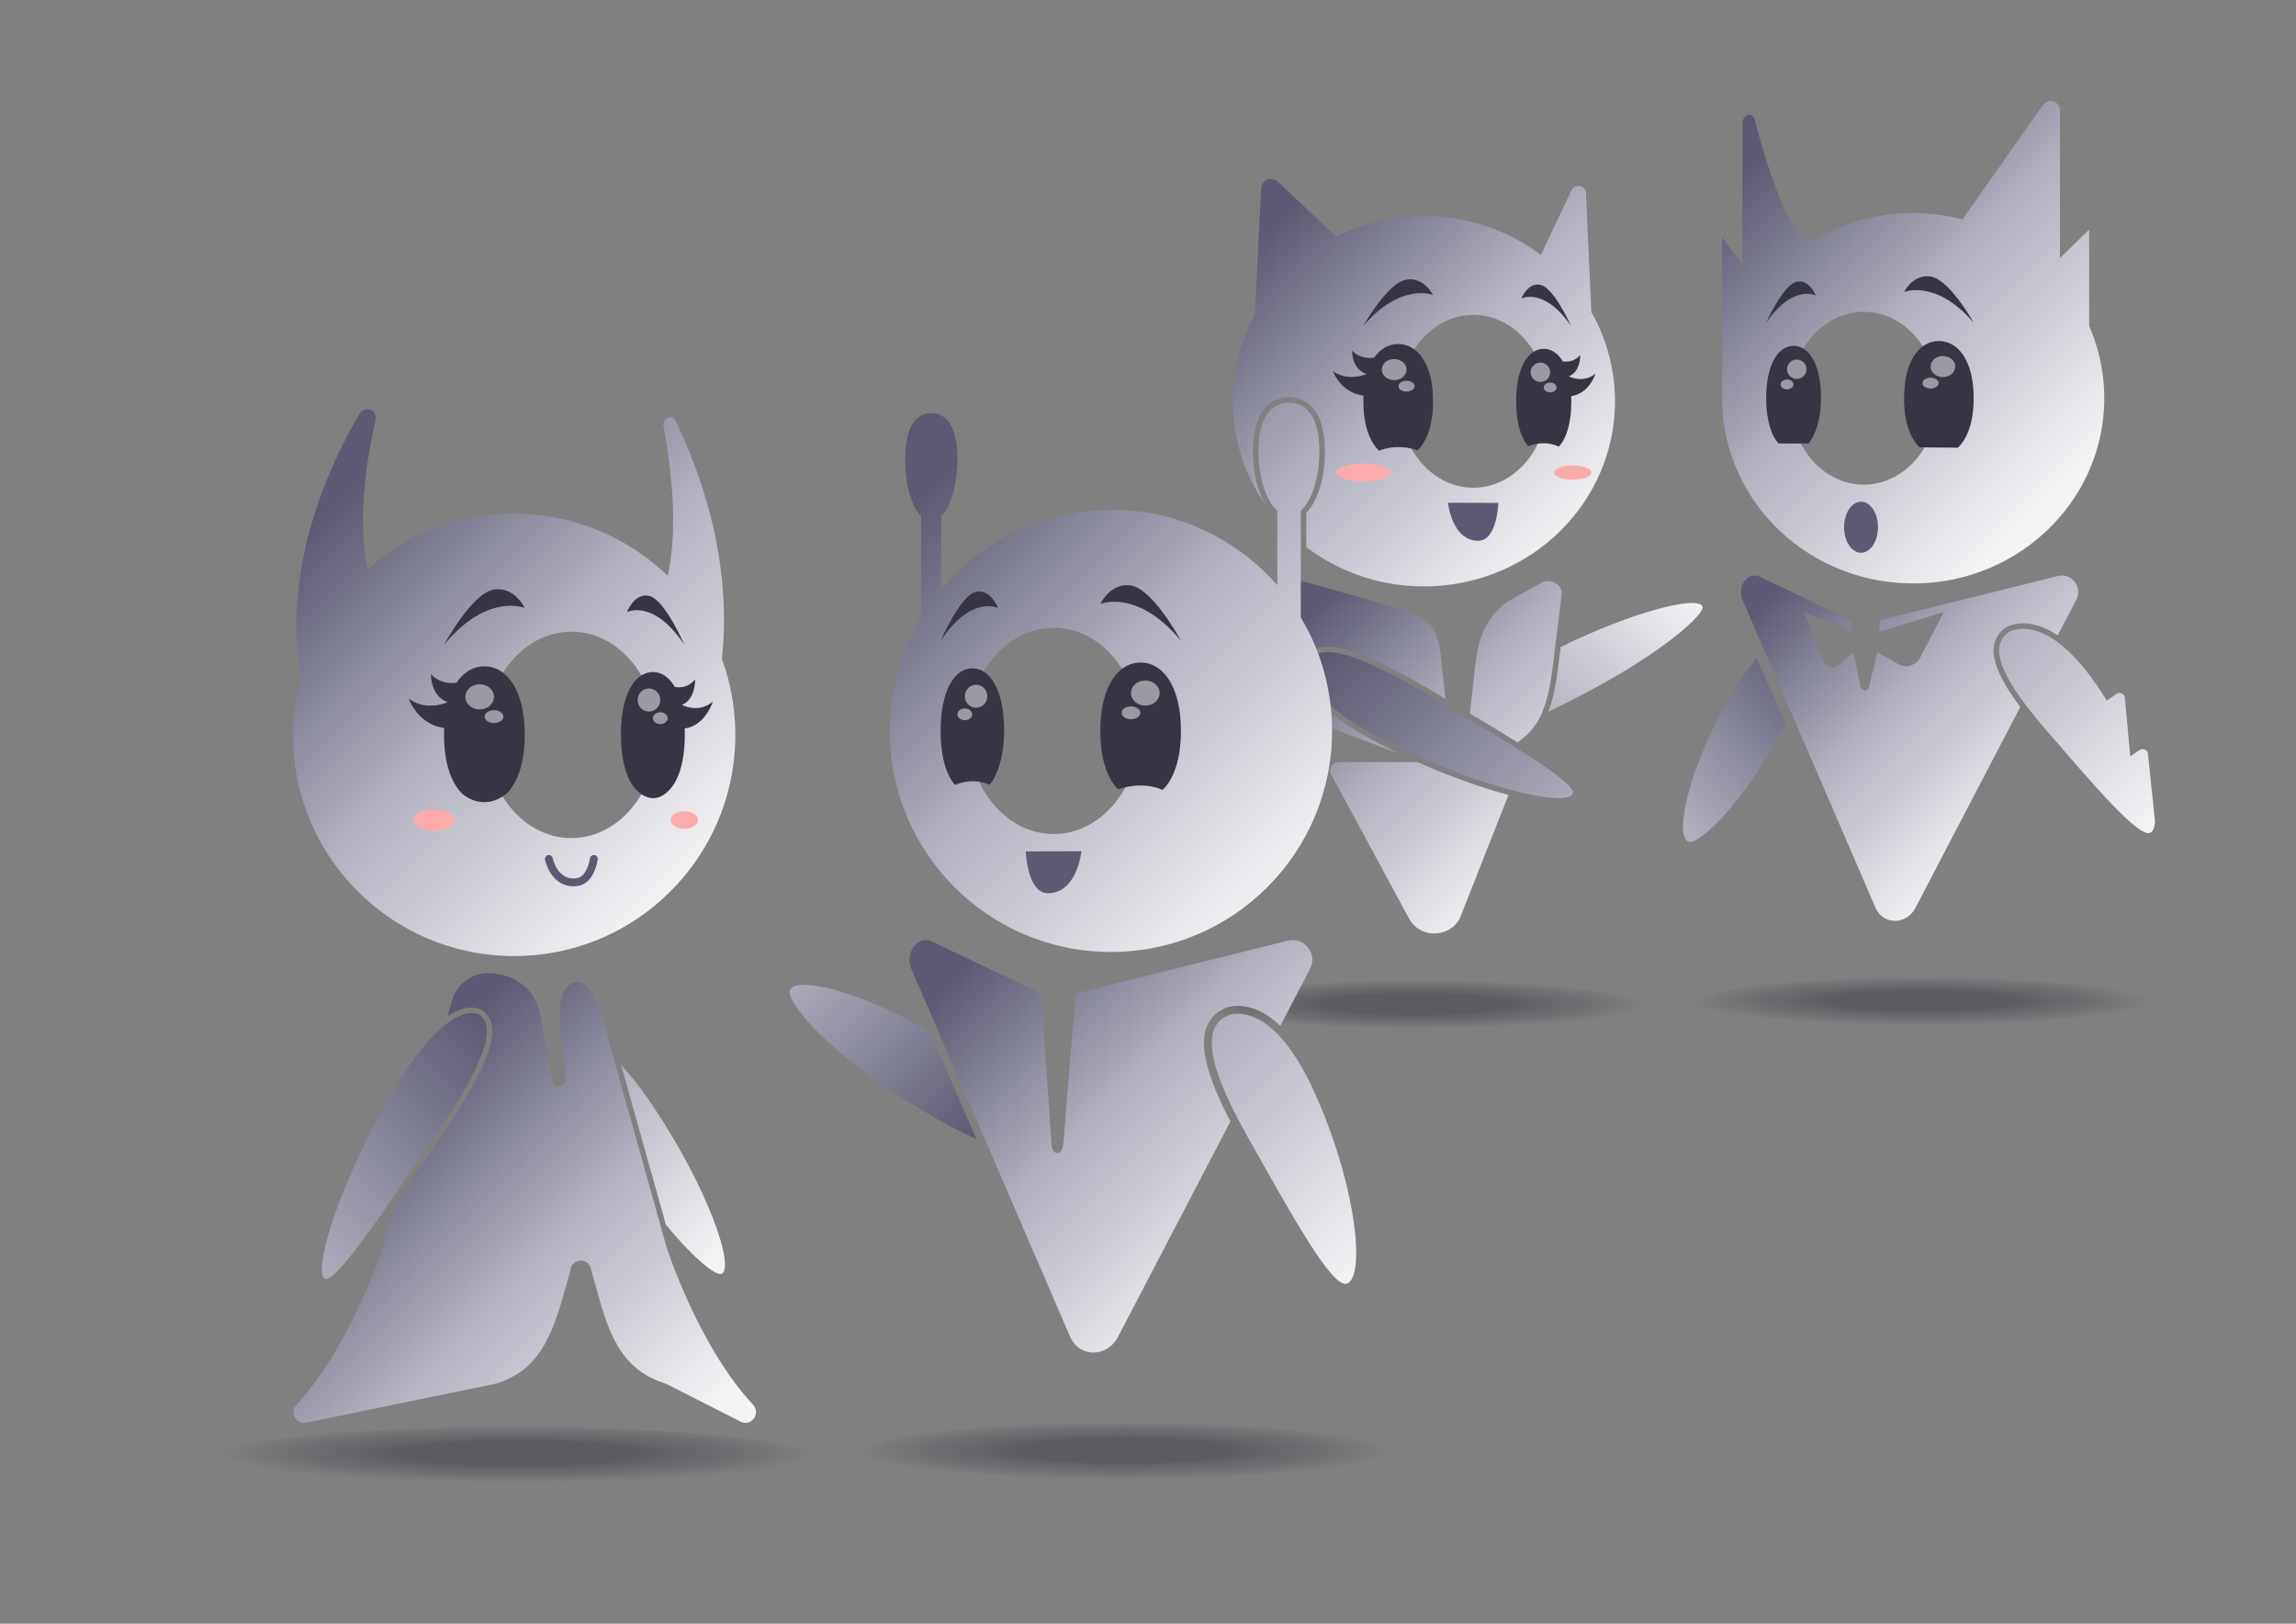 <svg xmlns="http://www.w3.org/2000/svg" xmlns:xlink="http://www.w3.org/1999/xlink" id="Calque_1" data-name="Calque 1" viewBox="0 0 841.89 595.28"><rect x="0" y="0" width="841.89" height="595.28" fill="#808080" stroke="none"/><defs><linearGradient id="Dégradé_sans_nom_11" x1="459.39" x2="589.61" y1="64.31" y2="194.53" data-name="Dégradé sans nom 11" gradientUnits="userSpaceOnUse"><stop offset=".1" stop-color="#5b5a72"/><stop offset=".5" stop-color="#b0b0bf"/><stop offset=".96" stop-color="#f4f4f6"/></linearGradient><linearGradient xlink:href="#Dégradé_sans_nom_11" id="Dégradé_sans_nom_11-2" x1="631.94" x2="766.67" y1="44.79" y2="179.52" data-name="Dégradé sans nom 11"/><linearGradient id="Dégradé_sans_nom_10" x1="563.68" x2="617.16" y1="265.24" y2="211.76" data-name="Dégradé sans nom 10" gradientUnits="userSpaceOnUse"><stop offset="0" stop-color="#b0b0bf"/><stop offset="1" stop-color="#f4f4f6"/></linearGradient><linearGradient id="Dégradé_secondaire1" x1="492.79" x2="567.89" y1="234.58" y2="309.69" data-name="Dégradé secondaire1" gradientUnits="userSpaceOnUse"><stop offset="0" stop-color="#5b5a72"/><stop offset="1" stop-color="#b0b0bf"/></linearGradient><linearGradient xlink:href="#Dégradé_sans_nom_11" id="Dégradé_sans_nom_11-3" x1="501.17" x2="604.54" y1="184.03" y2="287.4" data-name="Dégradé sans nom 11"/><linearGradient xlink:href="#Dégradé_sans_nom_11" id="Dégradé_sans_nom_11-4" x1="452.84" x2="556.21" y1="232.36" y2="335.73" data-name="Dégradé sans nom 11"/><linearGradient xlink:href="#Dégradé_sans_nom_11" id="Dégradé_sans_nom_11-5" x1="471.4" x2="574.77" y1="213.8" y2="317.17" data-name="Dégradé sans nom 11"/><linearGradient xlink:href="#Dégradé_sans_nom_11" id="Dégradé_sans_nom_11-6" x1="332.41" x2="495.14" y1="155.53" y2="318.26" data-name="Dégradé sans nom 11"/><linearGradient xlink:href="#Dégradé_sans_nom_11" id="Dégradé_sans_nom_11-7" x1="112.7" x2="268.73" y1="163.66" y2="319.69" data-name="Dégradé sans nom 11"/><linearGradient xlink:href="#Dégradé_secondaire1" id="Dégradé_secondaire1-2" x1="666.47" x2="611.2" y1="241.92" y2="297.19" data-name="Dégradé secondaire1"/><linearGradient xlink:href="#Dégradé_secondaire1" id="Dégradé_secondaire1-3" x1="358.11" x2="292.97" y1="415.94" y2="350.8" data-name="Dégradé secondaire1"/><linearGradient id="Dégradé_sans_nom_26" x1="438.92" x2="512.13" y1="383.69" y2="456.91" data-name="Dégradé sans nom 26" gradientUnits="userSpaceOnUse"><stop offset="0" stop-color="#b0b0bf"/><stop offset="1" stop-color="#f4f4f6"/></linearGradient><linearGradient xlink:href="#Dégradé_sans_nom_11" id="Dégradé_sans_nom_11-8" x1="349.68" x2="478.11" y1="332.88" y2="461.31" data-name="Dégradé sans nom 11"/><linearGradient xlink:href="#Dégradé_sans_nom_26" id="Dégradé_sans_nom_26-2" x1="733.79" x2="796.79" y1="232.07" y2="295.08" data-name="Dégradé sans nom 26"/><linearGradient xlink:href="#Dégradé_sans_nom_11" id="Dégradé_sans_nom_11-9" x1="649.03" x2="751.57" y1="198.24" y2="300.78" data-name="Dégradé sans nom 11"/><linearGradient xlink:href="#Dégradé_sans_nom_26" id="Dégradé_sans_nom_26-3" x1="216.49" x2="269.87" y1="400.8" y2="454.17" data-name="Dégradé sans nom 26"/><linearGradient xlink:href="#Dégradé_secondaire1" id="Dégradé_secondaire1-4" x1="184.33" x2="104.51" y1="379.82" y2="459.65" data-name="Dégradé secondaire1"/><linearGradient xlink:href="#Dégradé_sans_nom_11" id="Dégradé_sans_nom_11-10" x1="119.47" x2="254.96" y1="398.58" y2="534.08" data-name="Dégradé sans nom 11"/><radialGradient id="Dégradé_sans_nom_17" cx="353.96" cy="369.61" r="81.38" data-name="Dégradé sans nom 17" fx="353.96" fy="369.61" gradientTransform="matrix(-1.03 0 0 .11 883.38 327.46)" gradientUnits="userSpaceOnUse"><stop offset=".4" stop-color="#353544" stop-opacity=".5"/><stop offset="1" stop-color="#353544" stop-opacity="0"/></radialGradient><radialGradient xlink:href="#Dégradé_sans_nom_17" id="Dégradé_sans_nom_17-2" cx="690.95" cy="368.49" r="81.38" data-name="Dégradé sans nom 17" fx="690.95" fy="368.49" gradientTransform="matrix(1.03 0 -0 .11 -7.33 326.35)"/><radialGradient xlink:href="#Dégradé_sans_nom_17" id="Dégradé_sans_nom_17-3" cx="-232.84" cy="533.64" r="97.18" data-name="Dégradé sans nom 17" fx="-232.84" fy="533.64" gradientTransform="matrix(1 0 -0 .11 644.62 473.06)"/><radialGradient xlink:href="#Dégradé_sans_nom_17" id="Dégradé_sans_nom_17-4" cx="935.53" cy="535.11" r="97.18" data-name="Dégradé sans nom 17" fx="935.53" fy="535.11" gradientTransform="matrix(-1.12 0 0 .11 1237.48 473.94)"/><style>.cls-2{fill:#fbabab}.cls-3{fill:#5b5a72}.cls-4{fill:#353544}.cls-27{fill:#fff;opacity:.5}</style></defs><path d="M584.73 116.65c-.4-.77-.82-1.53-1.24-2.28l-1.94-43.53c-.13-2.92-4.09-3.72-5.34-1.08L565 93.44c-11.85-8.9-26.72-14.21-42.88-14.21-11.58 0-22.49 2.73-32.11 7.55l-21.48-20.19c-2.25-2.11-5.94-.62-6.09 2.45l-2.33 46.48c-.2.37-.41.74-.6 1.11a66.03 66.03 0 0 0-7.43 30.5c0 14.07 4.42 27.13 11.99 37.97-2.89-4.75-4.64-11.91-4.64-19.63 0-17.9 9.22-19.84 13.18-19.84s7.27 1.69 9.54 4.87c2.42 3.38 3.64 8.42 3.64 14.96 0 9.73-2.6 18.25-6.82 22.59v12.5c11.89 9.03 26.87 14.43 43.15 14.43 38.69 0 70.05-30.4 70.05-67.86 0-10.95-2.68-21.32-7.43-30.5Zm-44.48 62.15c-14.99 0-27.11-14.17-27.11-31.65s12.12-31.7 27.11-31.7 27.11 14.17 27.11 31.7-12.16 31.65-27.11 31.65Z" style="fill:url(#Dégradé_sans_nom_11)"/><path d="M766.05 119.54V84.18l-10.69 10.37V40.4c0-3.29-4.38-4.6-6.29-1.88l-29.45 41.89a72.258 72.258 0 0 0-18.09-2.29c-12.99 0-25.15 3.43-35.57 9.4S643.33 43.5 643.33 43.5c-1.33-2.59-4.39-1.34-4.39 1.79v51.64l-7.46-9.89v58.99c0 37.46 31.36 67.86 70.05 67.86s70.05-30.4 70.05-67.86c0-9.38-1.97-18.34-5.52-26.48Zm-82.66 58.13c-14.95 0-27.11-14.17-27.11-31.65s12.16-31.7 27.11-31.7 27.11 14.17 27.11 31.7-12.12 31.65-27.11 31.65Z" style="fill:url(#Dégradé_sans_nom_11-2)"/><path d="M525.46 108.15s-11.74-4.81-25.53 11.3c0 0 8.82-15.9 15.81-16.95 6.53-.98 9.71 5.65 9.71 5.65Zm32.4 1.28s8.36-4.27 18.18 10.02c0 0-6.28-14.11-11.26-15.04-4.65-.87-6.92 5.01-6.92 5.01Z" class="cls-4"/><ellipse cx="499.94" cy="173.24" class="cls-2" rx="10.1" ry="3.34"/><ellipse cx="576.68" cy="173.24" class="cls-2" rx="6.87" ry="2.6"/><path d="M519.83 165.1c3.4-3.33 5.63-9.38 5.63-17.98 0-13.77-5.72-21-12.78-21-3.41 0-6.5 1.69-8.79 4.99-1.41.24-5.12.51-8.1-2.54 0 0-.29 6.65 5.28 8.55 0 0-6.65 3.06-12.36-1.11 0 0 2.81 8 11.25 9.03-.03.68-.05 1.37-.05 2.08 0 8.74 2.3 14.84 5.78 18.13 0 0 6.13-2.93 14.14-.15Z" class="cls-4"/><ellipse cx="515.74" cy="141.58" class="cls-27" rx="2.97" ry="1.98"/><ellipse cx="511.2" cy="135.5" class="cls-27" rx="4.54" ry="3.86"/><path d="M560.39 163.62c-2.69-3.05-4.46-8.59-4.46-16.48 0-12.62 4.53-19.25 10.12-19.25 2.7 0 5.15 1.55 6.96 4.57 1.12.22 4.06.46 6.42-2.33 0 0 .23 6.09-4.18 7.84 0 0 5.26 2.8 9.79-1.01 0 0-2.22 7.33-8.91 8.27.02.62.04 1.25.04 1.9 0 8.01-1.82 13.6-4.58 16.62 0 0-4.85-2.69-11.2-.14Z" class="cls-4"/><ellipse cx="568.41" cy="142.06" class="cls-27" rx="2.35" ry="1.81"/><ellipse cx="564.82" cy="136.49" class="cls-27" rx="3.59" ry="3.54"/><path d="m530.96 184.31 18.45.06s-.42 13.9-7.39 13.88c-9.7-.03-11.06-13.94-11.06-13.94Z" class="cls-3"/><path d="M624.24 222.28c-1.79-3.83-24.61 1.5-51.99 14.93l-1.08 8.7c-.25 2.04-.58 4.11-.98 6.13-.57 2.9-1.31 5.95-2.48 8.92 3.73-1.79 8.16-4.03 13.47-6.81 28.85-15.12 44.29-29.26 43.07-31.87Z" style="fill:url(#Dégradé_sans_nom_10)"/><path d="M479.88 242.8s-5.89 11.35 27.62 28.54c33.52 17.19 67.35 24.96 69.24 19.57 1.43-4.06-25.79-19.96-54.26-36.81-29.25-17.31-39.52-17.51-42.61-11.31Z" style="fill:url(#Dégradé_secondaire1)"/><path d="m556.53 272.2 1.43-1.21c6.04-4.54 8.64-10.98 10.27-19.32.39-1.99.71-3.99.96-6l3.44-27.68c.41-3.3-3.24-5.84-6.79-4.71l-12.91 7.16c-9.46 6.97-11.41 15.1-12.59 29.15l-1.41 11.94c6.34 3.78 12.31 7.37 17.6 10.68Z" style="fill:url(#Dégradé_sans_nom_11-3)"/><path d="M519.71 279.39h-28.63c-2.43 0-4.09 2.18-3.16 4.16l28.7 53.14c1.94 3.69 5.6 5.54 9.26 5.54s7.46-1.85 9.4-5.54l17.85-45.25c-9.54-2.54-21.16-6.6-33.42-12.05Z" style="fill:url(#Dégradé_sans_nom_11-4)"/><path d="M512.91 276.24c-2.1-1-4.2-2.04-6.31-3.13-11.29-5.79-25.39-14.74-28.51-24.51-1.28-4.02-.11-6.47.01-6.71 1.6-3.2 4.55-4.82 8.77-4.82 7.27 0 19.26 5 36.65 15.3l3.38 2 3.09 1.83-1.52-14.22c-1.18-14.05-5.3-16.31-21.39-20.61l-28.74-8.12c-3.54-1.13-7.2 1.41-6.79 4.71l3.44 27.68c.25 2.01.57 4.01.96 6 1.63 8.34 9.45 14.33 16.35 16.88l20.6 7.71Z" style="fill:url(#Dégradé_sans_nom_11-5)"/><ellipse cx="518.3" cy="369.61" rx="85.28" ry="10.04" style="fill:url(#Dégradé_sans_nom_17)"/><path d="M479.83 231.56c-.89-1.77-1.85-3.49-2.86-5.19v-39.15c4.01-3.56 6.82-11.93 6.82-21.74 0-13.02-4.99-17.84-11.18-17.84s-11.18 4.82-11.18 17.84c0 9.81 2.87 18.24 6.94 21.79v27.3c-14.87-16.97-36.67-27.7-61.03-27.7s-47.34 11.31-62.22 29.08v-26.62c3.49-3.42 5.95-11.52 5.95-20.95 0-12.52-4.28-16.93-9.59-16.93s-9.59 4.41-9.59 16.93c0 9.43 2.41 17.48 5.85 20.9v37.03c-1.03 1.71-2 3.46-2.9 5.24-5.51 10.95-8.6 23.34-8.6 36.42 0 44.73 36.3 81.04 81.1 81.04s81.1-36.3 81.1-81.04c0-13.08-3.1-25.46-8.6-36.42Zm-93.49 74.21c-17.31 0-31.39-16.92-31.39-37.79s14.08-37.85 31.39-37.85 31.39 16.92 31.39 37.85-14.03 37.79-31.39 37.79Z" style="fill:url(#Dégradé_sans_nom_11-6)"/><path d="M264.69 241.56c2.14-19.26.89-49.87-16.89-87.13-1.4-2.93-5.08-1.18-4.47 2.12 2.84 15.35 5.42 37.4 1.47 54.52-14.58-14.06-34.41-22.71-56.28-22.71-20.6 0-39.39 7.68-53.69 20.32-3.77-17.76-.58-39.39 2.88-54.76.8-3.56-4.03-5.43-5.86-2.28-24.51 42.12-25.05 76.34-21.67 96.78a81.2 81.2 0 0 0-2.76 21.04c0 44.73 36.3 81.04 81.1 81.04s81.1-36.3 81.1-81.04c0-9.79-1.74-19.19-4.92-27.89Zm-55.18 65.69c-17.36 0-31.39-16.92-31.39-37.8s14.03-37.85 31.39-37.85 31.39 16.92 31.39 37.85-14.08 37.8-31.39 37.8Z" style="fill:url(#Dégradé_sans_nom_11-7)"/><ellipse cx="705.35" cy="368.49" rx="85.28" ry="10.04" style="fill:url(#Dégradé_sans_nom_17-2)"/><path d="M717.91 164.13c3.49-3.29 5.79-9.39 5.79-18.13 0-13.76-5.71-20.98-12.76-20.98s-12.76 7.22-12.76 20.98c0 8.6 2.23 14.65 5.63 17.97 0 0 7.05.16 14.1.16Z" class="cls-4"/><ellipse cx="707.89" cy="140.46" class="cls-27" rx="2.97" ry="1.98"/><ellipse cx="712.43" cy="134.39" class="cls-27" rx="4.53" ry="3.86"/><path d="M663.15 162.59c2.55-3.09 4.57-8.94 4.57-16.59 0-12.6-4.5-19.21-10.05-19.21s-10.05 6.61-10.05 19.21c0 7.99 1.81 13.58 4.55 16.59h10.98Z" class="cls-4"/><ellipse cx="655.25" cy="140.93" class="cls-27" rx="2.34" ry="1.81"/><ellipse cx="658.82" cy="135.37" class="cls-27" rx="3.57" ry="3.54"/><path d="M698.18 107.03s11.74-4.81 25.53 11.3c0 0-8.82-15.9-15.81-16.95-6.53-.98-9.71 5.65-9.71 5.65Zm-32.39 1.27s-8.36-4.27-18.18 10.02c0 0 6.28-14.11 11.26-15.04 4.65-.87 6.92 5.01 6.92 5.01Z" class="cls-4"/><path d="M644.1 241.39c-2.51 2.87-5.28 6.67-8.31 11.68-16.42 27.17-21.96 52.96-16.83 55.48 3.06 1.5 17.27-10.58 31.12-34.82 1.71-3 3.27-5.81 4.66-8.44l-10.65-23.9Z" style="fill:url(#Dégradé_secondaire1-2)"/><ellipse cx="682.4" cy="193.29" class="cls-3" rx="6.22" ry="9.35"/><ellipse cx="411.76" cy="533.64" rx="98.73" ry="11.99" style="fill:url(#Dégradé_sans_nom_17-3)"/><path d="M340.9 378.06c-25.99-14.77-48.41-20.16-51.19-15.25-1.95 3.44 11.65 20.86 39.71 38.8 11.88 7.6 21.29 12.85 28.51 15.87l-17.02-39.42Z" style="fill:url(#Dégradé_secondaire1-3)"/><path d="M426.31 289.6c4.04-3.93 6.71-11.21 6.71-21.65 0-16.43-6.62-25.05-14.78-25.05s-14.78 8.62-14.78 25.05c0 10.27 2.58 17.49 6.51 21.46 0 0 8.33-3.34 16.33.19Z" class="cls-4"/><ellipse cx="414.71" cy="261.33" class="cls-27" rx="3.43" ry="2.36"/><ellipse cx="419.96" cy="254.08" class="cls-27" rx="5.25" ry="4.61"/><path d="M362.9 287.76c2.95-3.69 5.29-10.67 5.29-19.81 0-15.05-5.21-22.94-11.64-22.94-6.43 0-11.64 7.89-11.64 22.94 0 9.55 2.1 16.21 5.27 19.81 0 0 6.34-3.04 12.72 0Z" class="cls-4"/><ellipse cx="353.77" cy="261.89" class="cls-27" rx="2.71" ry="2.16"/><ellipse cx="357.9" cy="255.25" class="cls-27" rx="4.13" ry="4.22"/><path d="M450.45 372.21s15.36-6.81 31.05 27.21c15.69 34.02 19.44 68.91 12.31 71.2-5.38 1.73-20.56-25.79-36.72-54.55-16.6-29.55-15.02-40.27-6.64-43.86Z" style="fill:url(#Dégradé_sans_nom_26)"/><path d="M442.26 377c1.16-3.41 3.53-5.91 7.03-7.41.3-.13 1.94-.8 4.58-.8 5.86 0 11.09 3.01 15.58 7.32l10.9-20.89c2.98-5.68-2.35-12.1-8.49-10.27l-77.46 19.27-4.55 55.46c-.34 4.07-4 4.07-4.28 0l-3.8-55.46-40.54-19.27c-5.08-1.84-9.49 4.59-7.07 10.27l58.23 134.84c3.32 7.74 13.56 7.74 17.58 0l41.19-78.92c-8.43-16.19-11.28-27.13-8.91-34.13Z" style="fill:url(#Dégradé_sans_nom_11-8)"/><path d="M403.46 221.41s13.6-5.75 29.55 13.49c0 0-10.21-18.99-18.31-20.24-7.55-1.17-11.24 6.75-11.24 6.75Zm-37.5 1.52s-9.68-5.1-21.04 11.97c0 0 7.27-16.85 13.04-17.96 5.38-1.03 8.01 5.99 8.01 5.99Z" class="cls-4"/><path d="m396.53 312.07-20.38.07s.46 15.36 8.16 15.33c10.72-.04 12.22-15.4 12.22-15.4Z" class="cls-3"/><ellipse cx="188.51" cy="535.11" rx="110.71" ry="11.99" style="fill:url(#Dégradé_sans_nom_17-4)"/><path d="M217.75 314.91s-1.01 7.87-6.25 8.5c-8.38 1.01-10.25-8.5-10.25-8.5" style="fill:none;stroke:#5b5a72;stroke-linecap:round;stroke-linejoin:round;stroke-width:2.87px"/><path d="M192.38 222.88s-13.6-5.75-29.55 13.49c0 0 10.21-18.99 18.31-20.24 7.55-1.17 11.24 6.75 11.24 6.75Zm37.51 1.53s9.68-5.1 21.04 11.97c0 0-7.27-16.85-13.04-17.96-5.38-1.03-8.01 5.99-8.01 5.99Z" class="cls-4"/><ellipse cx="250.93" cy="300.62" class="cls-2" rx="5.02" ry="3.19"/><ellipse cx="159.21" cy="300.62" class="cls-2" rx="7.54" ry="3.99"/><path d="M185.88 290.82c3.93-3.97 6.52-11.2 6.52-21.47 0-16.45-6.62-25.07-14.79-25.07-3.95 0-7.53 2.02-10.18 5.95-1.64.29-5.93.61-9.38-3.03 0 0-.34 7.94 6.11 10.22 0 0-7.69 3.65-14.31-1.32 0 0 3.25 9.56 13.03 10.78-.03.81-.06 1.63-.06 2.48 0 10.43 2.66 17.72 6.7 21.65 0 0 7.53 7.05 16.37-.18Z" class="cls-4"/><ellipse cx="181.14" cy="262.72" class="cls-27" rx="3.44" ry="2.36"/><ellipse cx="175.89" cy="255.47" class="cls-27" rx="5.25" ry="4.61"/><path d="M245.79 289.21c3.19-3.61 5.3-10.28 5.3-19.85 0-.78-.02-1.53-.04-2.27 7.74-1.12 10.32-9.88 10.32-9.88-5.24 4.56-11.33 1.21-11.33 1.21 5.1-2.08 4.84-9.36 4.84-9.36-2.73 3.33-6.13 3.04-7.43 2.78-2.1-3.61-4.94-5.46-8.06-5.46-6.47 0-11.71 7.91-11.71 22.98 0 9.42 2.05 16.04 5.16 19.68 0 0 6.09 7.94 12.96.17Z" class="cls-4"/><ellipse cx="242.12" cy="263.29" class="cls-27" rx="2.72" ry="2.17"/><ellipse cx="237.96" cy="256.64" class="cls-27" rx="4.16" ry="4.23"/><path d="M772.51 256.89c-21.03-34.6-35.86-25.2-35.86-25.2-6.27 4.33-5.79 13.39 12.73 34.89 18.03 20.93 35.05 40.98 39.18 38.67 1.05-.59 1.57-2.1 1.6-4.33l-2.56-24.55c-.15-1.47-1.82-2.25-3.04-1.42l-3.45 2.34-1.97-21.48c-.14-1.5-1.84-2.29-3.07-1.42l-3.54 2.49Z" style="fill:url(#Dégradé_sans_nom_26-2)"/><path d="M731.12 237.03c.37-2.88 1.85-5.23 4.4-6.99.02-.02.04-.03.07-.04.24-.15 2.44-1.48 6.21-1.48 3.37 0 7.68 1.04 12.7 4.44l6.84-13.11c2.5-4.75-1.97-10.13-7.11-8.59l-64.85 16.13-.35 4.22 23.72-7.22-8.67 16.67a5.843 5.843 0 0 1-8.05 2.4l-7.63-4.29-2.84 11.4c-.29 3.41-3.35 3.41-3.59 0l-2.38-11.56-5.13 4.64c-2.11 1.92-4.98.96-6.19-2.07l-6.83-17.17 17.65 7.32-.3-4.33-33.94-16.13c-4.25-1.54-7.95 3.84-5.92 8.59l48.75 112.88c2.78 6.48 11.36 6.48 14.72 0l38.39-73.56c-7.26-9.68-10.38-16.84-9.7-22.14Z" style="fill:url(#Dégradé_sans_nom_11-9)"/><path d="M244.18 449c10.51 12.78 18.58 19 20.49 17.98 4.66-2.5-4.8-30.94-25.2-61.42-4.5-6.73-8.38-11.55-11.68-14.98L244.17 449Z" style="fill:url(#Dégradé_sans_nom_26-3)"/><path d="M175.53 371.94s-10.56-6.68-30.57 26.8c-20.01 33.48-30.81 67.81-25.71 70.06 3.85 1.7 21.99-25.39 41.18-53.7 19.72-29.09 20.88-39.63 15.1-43.15Z" style="fill:url(#Dégradé_secondaire1-4)"/><path d="M276.12 514.99c-20.04-21.45-31.65-57.56-31.65-57.56l-21.6-77.03s-4.38-20.43-10.9-20.33c-8.11.13-6.59 14.34-6.59 14.34l1.99 21.46c.06 2.99-4.28 3.44-4.84.51l-4.16-22.62c-.84-10.17-9.15-16.93-19.35-16.99-6.19 0-11.63 4.12-13.31 10.09l-1.6 5.69c3.59-2.38 6.54-3.16 8.86-3.16 2.16 0 3.4.71 3.59.84 1.98 1.21 3.24 3 3.75 5.33 1.54 7.11-4.25 20.03-18.23 40.66l-2.27 3.35c-5.27 7.78-10.37 15.3-15.07 22.08l-4.43 15.79S128.7 493.56 108.66 515c-2.74 2.93.13 7.6 3.98 6.48l69.11-14.19c13.39-4.06 19.22-13.48 24.09-29.83l3.33-11.8c.2-2.33 2-3.49 3.8-3.49s3.6 1.16 3.8 3.49l3.33 11.8c4.71 16.34 10.7 25.76 24.09 29.83l27.95 14.19c3.85 1.13 6.72-3.54 3.98-6.48Z" style="fill:url(#Dégradé_sans_nom_11-10)"/></svg>